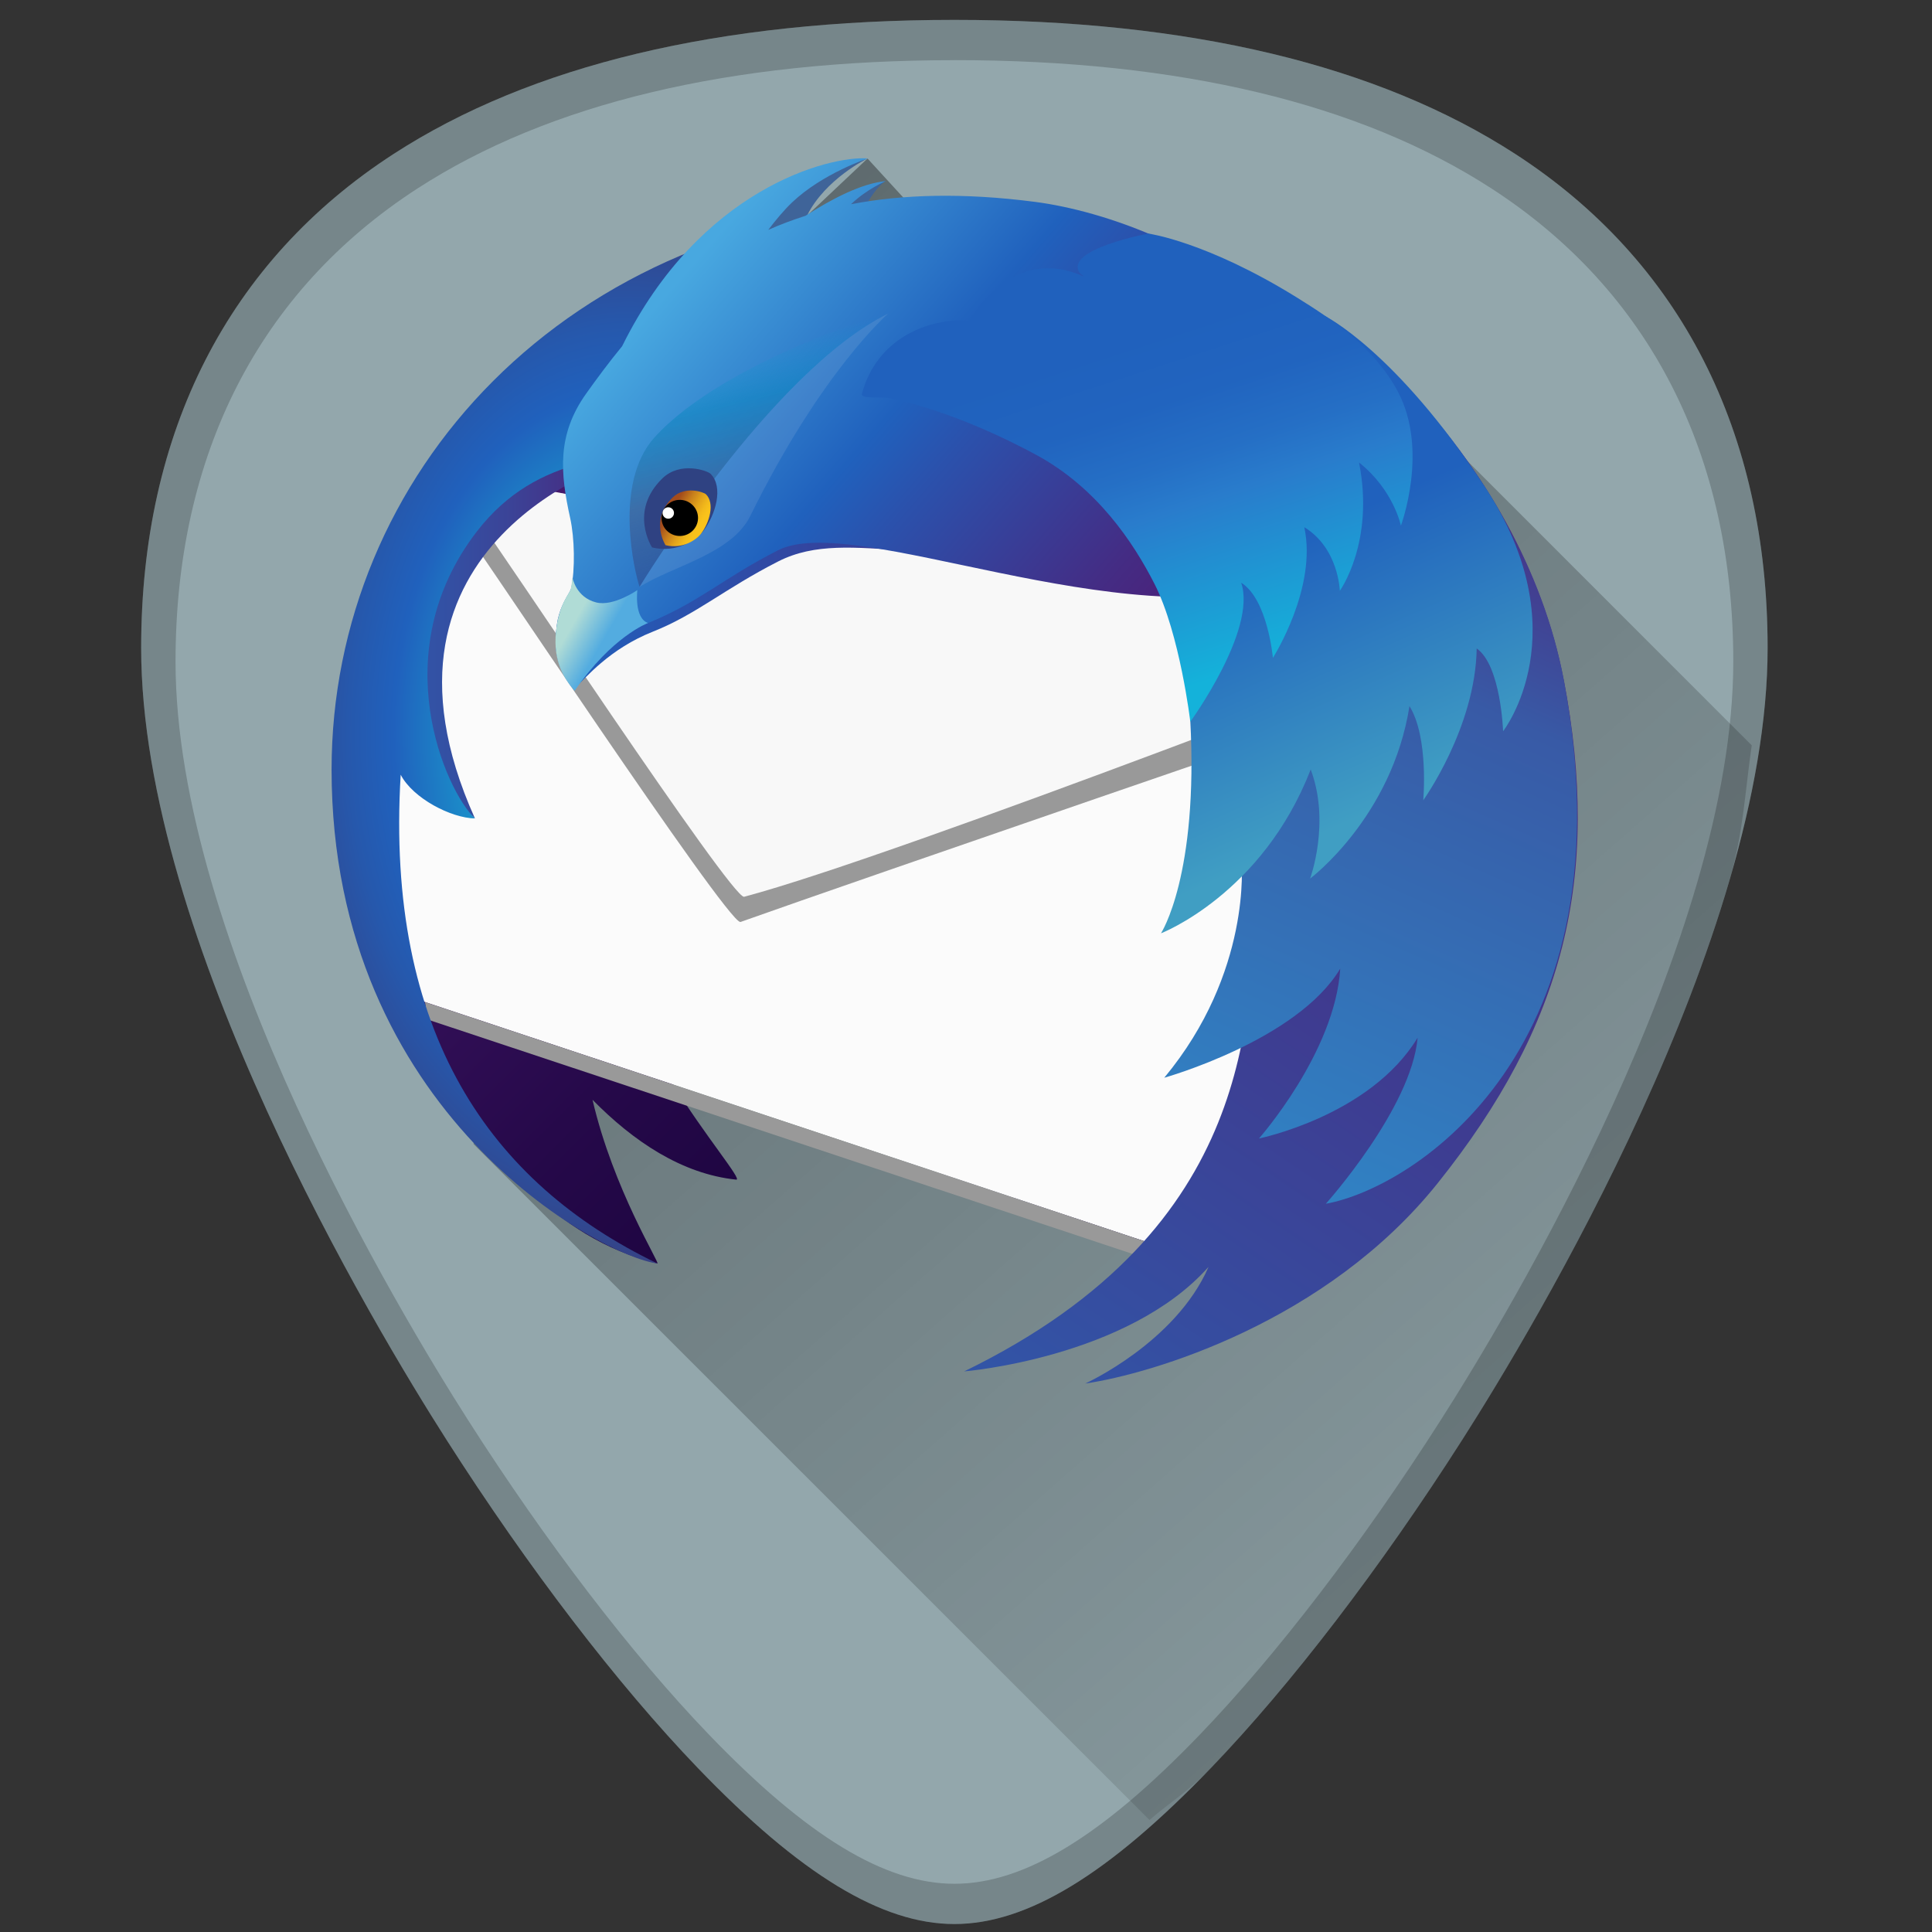 <?xml version="1.0" encoding="UTF-8" standalone="no"?>
<!-- Generator: Adobe Illustrator 19.0.0, SVG Export Plug-In . SVG Version: 6.00 Build 0)  -->

<svg
   xmlns:dc="http://purl.org/dc/elements/1.1/"
   xmlns:cc="http://creativecommons.org/ns#"
   xmlns:rdf="http://www.w3.org/1999/02/22-rdf-syntax-ns#"
   xmlns:svg="http://www.w3.org/2000/svg"
   xmlns="http://www.w3.org/2000/svg"
   xmlns:xlink="http://www.w3.org/1999/xlink"
   xmlns:sodipodi="http://sodipodi.sourceforge.net/DTD/sodipodi-0.dtd"
   xmlns:inkscape="http://www.inkscape.org/namespaces/inkscape"
   version="1.1"
   id="Capa_1"
   x="0px"
   y="0px"
   viewBox="0 0 48 48"
   xml:space="preserve"
   sodipodi:docname="thunderbird.svg"
   width="48"
   height="48"
   inkscape:version="0.92.3 (2405546, 2018-03-11)"><rect x="0" y="0" width="48" height="48" fill="#333333" stroke="none"/><defs
   id="defs39"><linearGradient
     inkscape:collect="always"
     id="linearGradient1041"><stop
       style="stop-color:#000000;stop-opacity:1;"
       offset="0"
       id="stop1037" /><stop
       style="stop-color:#000000;stop-opacity:0;"
       offset="1"
       id="stop1039" /></linearGradient><linearGradient
     gradientTransform="matrix(0.125,0,0,0.125,8.238,3.933)"
     y2="21.954"
     x2="150.407"
     y1="103.061"
     x1="176.76"
     gradientUnits="userSpaceOnUse"
     id="SVGID_15_"><stop
       id="stop181"
       style="stop-color:#14B2DA"
       offset="0" /><stop
       id="stop183"
       style="stop-color:#297CCC"
       offset="0.403" /><stop
       id="stop185"
       style="stop-color:#256FC5"
       offset="0.508" /><stop
       id="stop187"
       style="stop-color:#2164BF"
       offset="0.649" /><stop
       id="stop189"
       style="stop-color:#2061BD"
       offset="0.816" /><stop
       id="stop191"
       style="stop-color:#2061BD"
       offset="0.984" /></linearGradient><linearGradient
     gradientTransform="matrix(0.125,0,0,0.125,8.238,3.933)"
     y2="47.526"
     x2="169.43"
     y1="130.139"
     x1="206.211"
     gradientUnits="userSpaceOnUse"
     id="SVGID_14_"><stop
       id="stop174"
       style="stop-color:#409EC3"
       offset="0" /><stop
       id="stop176"
       style="stop-color:#2061BD"
       offset="0.62" /></linearGradient><linearGradient
     id="SVGID_13_"
     gradientUnits="userSpaceOnUse"
     x1="48.738"
     y1="14.373"
     x2="43.199"
     y2="11.303"
     gradientTransform="matrix(0.125,0.004,-0.004,0.125,11.321,11.094)"><stop
       offset="0"
       style="stop-color:#F9C21B"
       id="stop153" /><stop
       offset="0.148"
       style="stop-color:#F3BA1B"
       id="stop155" /><stop
       offset="0.379"
       style="stop-color:#E3A41B"
       id="stop157" /><stop
       offset="0.663"
       style="stop-color:#C9801C"
       id="stop159" /><stop
       offset="0.988"
       style="stop-color:#A44E1C"
       id="stop161" /><stop
       offset="1"
       style="stop-color:#A34C1C"
       id="stop163" /></linearGradient><linearGradient
     gradientTransform="matrix(0.125,0,0,0.125,8.238,3.933)"
     id="SVGID_12_"
     gradientUnits="userSpaceOnUse"
     x1="80.784"
     y1="38.025"
     x2="90.637"
     y2="77.544"><stop
       offset="0.007"
       style="stop-color:#1398D1;stop-opacity:0"
       id="stop138" /><stop
       offset="0.248"
       style="stop-color:#1187C2;stop-opacity:0.62"
       id="stop140" /><stop
       offset="0.642"
       style="stop-color:#3F6499;stop-opacity:0.71"
       id="stop142" /><stop
       offset="1"
       style="stop-color:#2F4282;stop-opacity:0.5"
       id="stop144" /></linearGradient><mask
     maskUnits="userSpaceOnUse"
     x="162.68"
     y="18.355"
     width="14.927"
     height="6.629"
     id="SVGID_9_"><g
       class="st13"
       id="g118"
       style="filter:url(#Adobe_OpacityMaskFilter)"><radialGradient
         id="SVGID_10_"
         cx="154.384"
         cy="67.998"
         r="51.967"
         gradientUnits="userSpaceOnUse"><stop
           offset="0.868"
           style="stop-color:#FFFFFF"
           id="stop111" /><stop
           offset="1"
           style="stop-color:#000000"
           id="stop113" /></radialGradient><rect
         x="91.295"
         y="-7.218"
         class="st14"
         width="100.015"
         height="93.339"
         id="rect116"
         style="fill:url(#SVGID_10_)" /></g></mask><filter
     id="Adobe_OpacityMaskFilter"
     filterUnits="userSpaceOnUse"
     x="162.68"
     y="18.355"
     width="14.927"
     height="6.629"><feColorMatrix
       type="matrix"
       values="1 0 0 0 0  0 1 0 0 0  0 0 1 0 0  0 0 0 1 0"
       id="feColorMatrix106" /></filter><radialGradient
     id="radialGradient2189"
     cx="154.384"
     cy="67.998"
     r="51.967"
     gradientUnits="userSpaceOnUse"><stop
       offset="0.868"
       style="stop-color:#FFFFFF"
       id="stop2185" /><stop
       offset="1"
       style="stop-color:#000000"
       id="stop2187" /></radialGradient><linearGradient
     id="SVGID_11_"
     gradientUnits="userSpaceOnUse"
     x1="176.214"
     y1="23.085"
     x2="164.24"
     y2="20.555"><stop
       offset="0"
       style="stop-color:#3092B9"
       id="stop121" /><stop
       offset="0.22"
       style="stop-color:#258DB6"
       id="stop123" /><stop
       offset="0.656"
       style="stop-color:#1685B1"
       id="stop125" /><stop
       offset="1"
       style="stop-color:#1082AF"
       id="stop127" /></linearGradient><linearGradient
     gradientTransform="matrix(0.125,0,0,0.125,8.238,3.933)"
     id="SVGID_8_"
     gradientUnits="userSpaceOnUse"
     x1="48.269"
     y1="92.034"
     x2="54.241"
     y2="95.468"><stop
       offset="0"
       style="stop-color:#B0DCD6"
       id="stop99" /><stop
       offset="1"
       style="stop-color:#53ACE0"
       id="stop101" /></linearGradient><linearGradient
     gradientTransform="matrix(0.125,0,0,0.125,8.238,3.933)"
     id="SVGID_7_"
     gradientUnits="userSpaceOnUse"
     x1="96.745"
     y1="278.646"
     x2="206.317"
     y2="32.542"><stop
       offset="0"
       style="stop-color:#29ABE2"
       id="stop88" /><stop
       offset="0.773"
       style="stop-color:#385AA6"
       id="stop90" /><stop
       offset="0.858"
       style="stop-color:#414293"
       id="stop92" /><stop
       offset="1"
       style="stop-color:#4E1D75"
       id="stop94" /></linearGradient><linearGradient
     gradientTransform="matrix(0.125,0,0,0.125,8.238,3.933)"
     id="SVGID_6_"
     gradientUnits="userSpaceOnUse"
     x1="19.676"
     y1="337.414"
     x2="217.835"
     y2="43.631"><stop
       offset="0.379"
       style="stop-color:#3156A8"
       id="stop81" /><stop
       offset="1"
       style="stop-color:#4E1D75"
       id="stop83" /></linearGradient><linearGradient
     gradientTransform="matrix(0.125,0,0,0.125,8.238,3.933)"
     id="SVGID_5_"
     gradientUnits="userSpaceOnUse"
     x1="66.174"
     y1="23.206"
     x2="167.264"
     y2="111.082"><stop
       offset="0.02"
       style="stop-color:#48A8E0"
       id="stop68" /><stop
       offset="0.388"
       style="stop-color:#2061BD"
       id="stop70" /><stop
       offset="0.497"
       style="stop-color:#2B51AC"
       id="stop72" /><stop
       offset="0.789"
       style="stop-color:#442C84"
       id="stop74" /><stop
       offset="0.941"
       style="stop-color:#4E1D75"
       id="stop76" /></linearGradient><linearGradient
     id="SVGID_4_"
     gradientUnits="userSpaceOnUse"
     x1="44.539"
     y1="57.897"
     x2="191.515"
     y2="57.897"><stop
       offset="0"
       style="stop-color:#2061BD"
       id="stop53" /><stop
       offset="0.185"
       style="stop-color:#2B51AC"
       id="stop55" /><stop
       offset="0.683"
       style="stop-color:#442C84"
       id="stop57" /><stop
       offset="0.941"
       style="stop-color:#4E1D75"
       id="stop59" /></linearGradient><radialGradient
     id="SVGID_3_"
     cx="59.073"
     cy="113.923"
     r="85.247"
     gradientTransform="matrix(0.125,0,0,0.182,8.238,-2.493)"
     gradientUnits="userSpaceOnUse"><stop
       offset="0.165"
       style="stop-color:#14CDDA"
       id="stop40" /><stop
       offset="0.548"
       style="stop-color:#2061BD"
       id="stop42" /><stop
       offset="0.655"
       style="stop-color:#2658AC"
       id="stop44" /><stop
       offset="0.864"
       style="stop-color:#373F81"
       id="stop46" /><stop
       offset="1"
       style="stop-color:#432D62"
       id="stop48" /></radialGradient><linearGradient
     gradientTransform="matrix(0.125,0,0,0.125,8.238,3.933)"
     id="SVGID_2_"
     gradientUnits="userSpaceOnUse"
     x1="10.243"
     y1="95.311"
     x2="57.704"
     y2="95.311"><stop
       offset="0"
       style="stop-color:#3156A8"
       id="stop27" /><stop
       offset="0.247"
       style="stop-color:#3351A4"
       id="stop29" /><stop
       offset="0.536"
       style="stop-color:#3B4397"
       id="stop31" /><stop
       offset="0.845"
       style="stop-color:#472C82"
       id="stop33" /><stop
       offset="1"
       style="stop-color:#4E1D75"
       id="stop35" /></linearGradient><linearGradient
     gradientTransform="matrix(0.125,0,0,0.125,8.238,3.933)"
     id="SVGID_1_"
     gradientUnits="userSpaceOnUse"
     x1="199.533"
     y1="201.907"
     x2="39.679"
     y2="42.053"><stop
       offset="0"
       style="stop-color:#130036"
       id="stop4" /><stop
       offset="0.23"
       style="stop-color:#18023B"
       id="stop6" /><stop
       offset="0.512"
       style="stop-color:#26094A"
       id="stop8" /><stop
       offset="0.821"
       style="stop-color:#3D1563"
       id="stop10" /><stop
       offset="1"
       style="stop-color:#4E1D75"
       id="stop12" /></linearGradient><linearGradient
     id="SVGID_1_-3"
     gradientUnits="userSpaceOnUse"
     x1="199.533"
     y1="201.907"
     x2="39.679"
     y2="42.053"><stop
       offset="0"
       style="stop-color:#130036"
       id="stop4-6" /><stop
       offset="0.23"
       style="stop-color:#18023B"
       id="stop6-7" /><stop
       offset="0.512"
       style="stop-color:#26094A"
       id="stop8-5" /><stop
       offset="0.821"
       style="stop-color:#3D1563"
       id="stop10-3" /><stop
       offset="1"
       style="stop-color:#4E1D75"
       id="stop12-5" /></linearGradient><linearGradient
     id="SVGID_2_-6"
     gradientUnits="userSpaceOnUse"
     x1="10.243"
     y1="95.311"
     x2="57.704"
     y2="95.311"><stop
       offset="0"
       style="stop-color:#3156A8"
       id="stop27-2" /><stop
       offset="0.247"
       style="stop-color:#3351A4"
       id="stop29-9" /><stop
       offset="0.536"
       style="stop-color:#3B4397"
       id="stop31-1" /><stop
       offset="0.845"
       style="stop-color:#472C82"
       id="stop33-2" /><stop
       offset="1"
       style="stop-color:#4E1D75"
       id="stop35-7" /></linearGradient><radialGradient
     id="SVGID_3_-0"
     cx="59.073"
     cy="113.923"
     r="85.247"
     gradientTransform="matrix(1,0,0,1.45,0,-51.265)"
     gradientUnits="userSpaceOnUse"><stop
       offset="0.165"
       style="stop-color:#14CDDA"
       id="stop40-9" /><stop
       offset="0.548"
       style="stop-color:#2061BD"
       id="stop42-3" /><stop
       offset="0.655"
       style="stop-color:#2658AC"
       id="stop44-6" /><stop
       offset="0.864"
       style="stop-color:#373F81"
       id="stop46-0" /><stop
       offset="1"
       style="stop-color:#432D62"
       id="stop48-6" /></radialGradient><linearGradient
     y2="57.897"
     x2="191.515"
     y1="57.897"
     x1="44.539"
     gradientUnits="userSpaceOnUse"
     id="SVGID_4_-2"><stop
       id="stop53-6"
       style="stop-color:#2061BD"
       offset="0" /><stop
       id="stop55-1"
       style="stop-color:#2B51AC"
       offset="0.185" /><stop
       id="stop57-8"
       style="stop-color:#442C84"
       offset="0.683" /><stop
       id="stop59-7"
       style="stop-color:#4E1D75"
       offset="0.941" /></linearGradient><linearGradient
     id="SVGID_5_-9"
     gradientUnits="userSpaceOnUse"
     x1="66.174"
     y1="23.206"
     x2="167.264"
     y2="111.082"><stop
       offset="0.02"
       style="stop-color:#48A8E0"
       id="stop68-2" /><stop
       offset="0.388"
       style="stop-color:#2061BD"
       id="stop70-0" /><stop
       offset="0.497"
       style="stop-color:#2B51AC"
       id="stop72-2" /><stop
       offset="0.789"
       style="stop-color:#442C84"
       id="stop74-3" /><stop
       offset="0.941"
       style="stop-color:#4E1D75"
       id="stop76-7" /></linearGradient><linearGradient
     id="SVGID_6_-5"
     gradientUnits="userSpaceOnUse"
     x1="19.676"
     y1="337.414"
     x2="217.835"
     y2="43.631"><stop
       offset="0.379"
       style="stop-color:#3156A8"
       id="stop81-9" /><stop
       offset="1"
       style="stop-color:#4E1D75"
       id="stop83-2" /></linearGradient><linearGradient
     id="SVGID_7_-2"
     gradientUnits="userSpaceOnUse"
     x1="96.745"
     y1="278.646"
     x2="206.317"
     y2="32.542"><stop
       offset="0"
       style="stop-color:#29ABE2"
       id="stop88-8" /><stop
       offset="0.773"
       style="stop-color:#385AA6"
       id="stop90-9" /><stop
       offset="0.858"
       style="stop-color:#414293"
       id="stop92-7" /><stop
       offset="1"
       style="stop-color:#4E1D75"
       id="stop94-3" /></linearGradient><linearGradient
     id="SVGID_8_-6"
     gradientUnits="userSpaceOnUse"
     x1="48.269"
     y1="92.034"
     x2="54.241"
     y2="95.468"><stop
       offset="0"
       style="stop-color:#B0DCD6"
       id="stop99-1" /><stop
       offset="1"
       style="stop-color:#53ACE0"
       id="stop101-2" /></linearGradient><mask
     maskUnits="userSpaceOnUse"
     x="162.68"
     y="18.355"
     width="14.927"
     height="6.629"
     id="SVGID_9_-9"><g
       class="st13"
       id="g118-3"
       style="filter:url(#Adobe_OpacityMaskFilter-8)"><radialGradient
         id="SVGID_10_-1"
         cx="154.384"
         cy="67.998"
         r="51.967"
         gradientUnits="userSpaceOnUse"><stop
           offset="0.868"
           style="stop-color:#FFFFFF"
           id="stop111-9" /><stop
           offset="1"
           style="stop-color:#000000"
           id="stop113-4" /></radialGradient><rect
         x="91.295"
         y="-7.218"
         class="st14"
         width="100.015"
         height="93.339"
         id="rect116-7"
         style="fill:url(#SVGID_10_-1)" /></g></mask><filter
     id="Adobe_OpacityMaskFilter-8"
     filterUnits="userSpaceOnUse"
     x="162.68"
     y="18.355"
     width="14.927"
     height="6.629"><feColorMatrix
       type="matrix"
       values="1 0 0 0 0  0 1 0 0 0  0 0 1 0 0  0 0 0 1 0"
       id="feColorMatrix106-4" /></filter><radialGradient
     id="radialGradient2382"
     cx="154.384"
     cy="67.998"
     r="51.967"
     gradientUnits="userSpaceOnUse"><stop
       offset="0.868"
       style="stop-color:#FFFFFF"
       id="stop2378" /><stop
       offset="1"
       style="stop-color:#000000"
       id="stop2380" /></radialGradient><linearGradient
     y2="20.555"
     x2="164.24"
     y1="23.085"
     x1="176.214"
     gradientUnits="userSpaceOnUse"
     id="SVGID_11_-5"><stop
       id="stop121-0"
       style="stop-color:#3092B9"
       offset="0" /><stop
       id="stop123-3"
       style="stop-color:#258DB6"
       offset="0.22" /><stop
       id="stop125-6"
       style="stop-color:#1685B1"
       offset="0.656" /><stop
       id="stop127-1"
       style="stop-color:#1082AF"
       offset="1" /></linearGradient><linearGradient
     id="SVGID_12_-0"
     gradientUnits="userSpaceOnUse"
     x1="80.784"
     y1="38.025"
     x2="90.637"
     y2="77.544"><stop
       offset="0.007"
       style="stop-color:#1398D1;stop-opacity:0"
       id="stop138-6" /><stop
       offset="0.248"
       style="stop-color:#1187C2;stop-opacity:0.62"
       id="stop140-3" /><stop
       offset="0.642"
       style="stop-color:#3F6499;stop-opacity:0.71"
       id="stop142-2" /><stop
       offset="1"
       style="stop-color:#2F4282;stop-opacity:0.5"
       id="stop144-0" /></linearGradient><linearGradient
     id="SVGID_13_-6"
     gradientUnits="userSpaceOnUse"
     x1="48.738"
     y1="14.373"
     x2="43.199"
     y2="11.303"
     gradientTransform="matrix(0.999,0.035,-0.035,0.999,24.591,57.12)"><stop
       offset="0"
       style="stop-color:#F9C21B"
       id="stop153-1" /><stop
       offset="0.148"
       style="stop-color:#F3BA1B"
       id="stop155-5" /><stop
       offset="0.379"
       style="stop-color:#E3A41B"
       id="stop157-5" /><stop
       offset="0.663"
       style="stop-color:#C9801C"
       id="stop159-4" /><stop
       offset="0.988"
       style="stop-color:#A44E1C"
       id="stop161-7" /><stop
       offset="1"
       style="stop-color:#A34C1C"
       id="stop163-6" /></linearGradient><linearGradient
     y2="47.526"
     x2="169.43"
     y1="130.139"
     x1="206.211"
     gradientUnits="userSpaceOnUse"
     id="SVGID_14_-5"><stop
       id="stop174-6"
       style="stop-color:#409EC3"
       offset="0" /><stop
       id="stop176-9"
       style="stop-color:#2061BD"
       offset="0.62" /></linearGradient><linearGradient
     y2="21.954"
     x2="150.407"
     y1="103.061"
     x1="176.76"
     gradientUnits="userSpaceOnUse"
     id="SVGID_15_-3"><stop
       id="stop181-7"
       style="stop-color:#14B2DA"
       offset="0" /><stop
       id="stop183-4"
       style="stop-color:#297CCC"
       offset="0.403" /><stop
       id="stop185-5"
       style="stop-color:#256FC5"
       offset="0.508" /><stop
       id="stop187-2"
       style="stop-color:#2164BF"
       offset="0.649" /><stop
       id="stop189-5"
       style="stop-color:#2061BD"
       offset="0.816" /><stop
       id="stop191-4"
       style="stop-color:#2061BD"
       offset="0.984" /></linearGradient><linearGradient
     inkscape:collect="always"
     xlink:href="#linearGradient1041"
     id="linearGradient1063"
     gradientUnits="userSpaceOnUse"
     x1="12.329"
     y1="4.157"
     x2="49.302"
     y2="46.133" /></defs><sodipodi:namedview
   pagecolor="#ffffff"
   bordercolor="#666666"
   borderopacity="1"
   objecttolerance="10"
   gridtolerance="10"
   guidetolerance="10"
   inkscape:pageopacity="0"
   inkscape:pageshadow="2"
   inkscape:window-width="1366"
   inkscape:window-height="719"
   id="namedview37"
   showgrid="false"
   showguides="true"
   inkscape:guide-bbox="true"
   inkscape:zoom="2.65625"
   inkscape:cx="24"
   inkscape:cy="24"
   inkscape:window-x="0"
   inkscape:window-y="25"
   inkscape:window-maximized="1"
   inkscape:current-layer="Capa_1" />
<path
   style="fill:#93a7ac;stroke-width:0.092;fill-opacity:1"
   d="m 23.713,0.494 c -5.833,0 -10.522,1.12 -13.936,3.332 -4.101,2.657 -6.27,6.902 -6.27,12.271 0,7.227 5.806,16.885 7.586,19.674 2.032,3.183 4.25,6.08 6.246,8.156 2.542,2.644 4.568,3.875 6.373,3.875 1.805,0 3.829,-1.231 6.371,-3.875 1.996,-2.076 4.214,-4.973 6.246,-8.156 C 38.11,32.983 43.916,23.324 43.916,16.098 43.916,10.728 41.75,6.484 37.648,3.826 34.235,1.615 29.546,0.494 23.713,0.494 Z"
   id="path833"
   inkscape:connector-curvature="0" /><path
   style="fill:url(#linearGradient1063);fill-opacity:1;stroke:none;stroke-width:1px;stroke-linecap:butt;stroke-linejoin:miter;stroke-opacity:1;opacity:0.4"
   d="m 28.559,45.217 c 0.513,-0.447 0.966,-0.707 1.525,-1.289 1.996,-2.076 4.214,-4.973 6.246,-8.156 0.89,-1.394 2.787,-4.505 4.461,-8.172 0.837,-1.833 1.617,-3.806 2.189,-5.771 0.331,-1.135 0.38,-2.208 0.541,-3.311 L 34.725,9.721 30.871,14.104 21.553,3.938 l -1.5,1.416 -4.807,4.246 -3.012,11.766 -0.469,7.059 z"
   id="path1027"
   inkscape:connector-curvature="0" />

<g
   id="g6"
   transform="translate(0,-464)">
</g>
<g
   id="g8"
   transform="translate(0,-464)">
</g>
<g
   id="g10"
   transform="translate(0,-464)">
</g>
<g
   id="g12"
   transform="translate(0,-464)">
</g>
<g
   id="g14"
   transform="translate(0,-464)">
</g>
<g
   id="g16"
   transform="translate(0,-464)">
</g>
<g
   id="g18"
   transform="translate(0,-464)">
</g>
<g
   id="g20"
   transform="translate(0,-464)">
</g>
<g
   id="g22"
   transform="translate(0,-464)">
</g>
<g
   id="g24"
   transform="translate(0,-464)">
</g>
<g
   id="g26"
   transform="translate(0,-464)">
</g>
<g
   id="g28"
   transform="translate(0,-464)">
</g>
<g
   id="g30"
   transform="translate(0,-464)">
</g>
<g
   id="g32"
   transform="translate(0,-464)">
</g>
<g
   id="g34"
   transform="translate(0,-464)">
</g>
<g
   id="g1406"><path
     inkscape:connector-curvature="0"
     style="fill:url(#SVGID_1_);stroke-width:0.125"
     id="path15"
     d="M 31.917,8.383 C 30.099,7.195 27.775,6.811 26.491,6.677 c -1.373,-0.144 -2.566,-0.118 -3.615,0.036 -0.089,-9.956e-4 -0.177,-0.005 -0.267,-0.005 -0.068,0 -0.135,0.003 -0.204,0.004 0.028,-0.034 0.048,-0.056 0.048,-0.056 0,0 -0.055,0.009 -0.163,0.058 -0.341,0.006 -0.68,0.017 -1.014,0.04 0.465,-0.51 0.846,-0.777 0.846,-0.777 0,0 -0.452,0.066 -1.278,0.814 -0.393,0.036 -0.78,0.084 -1.161,0.144 0.867,-1.174 1.775,-1.668 1.775,-1.668 0,0 -1.1,-0.224 -2.822,1.506 -0.144,0.145 -0.278,0.295 -0.407,0.448 -5.018,1.214 -8.61,4.455 -8.61,8.264 0,0.747 -0.229,1.568 0.018,2.389 -0.099,1.31 0.112,4.886 0.112,4.886 0,0 1.359,7.352 6.583,8.631 0.083,0.02 -1.092,-1.833 -1.611,-4.067 1.012,1.029 2.217,1.843 3.57,1.984 0.166,0.017 -0.773,-1.083 -1.595,-2.411 l 11.872,4 c 6.209,-2.667 5.486,-2.427 6.819,-3.871 2.937,-3.179 3.348,-4.983 2.608,-10.309 -0.501,-3.595 -3.154,-7.156 -6.079,-8.332 z"
     class="st1" /><polygon
     style="fill:#fbfbfb"
     id="polygon17"
     points="22.687,62.276 8.546,142.68 16.387,166.974 172.911,219.015 201.939,95.591 "
     class="st2"
     transform="matrix(0.125,0,0,0.125,8.238,3.933)" /><g
     id="g21"
     transform="matrix(0.125,0,0,0.125,8.238,3.933)"><path
       style="fill:#999999"
       inkscape:connector-curvature="0"
       id="path19"
       d="m 23.128,65.01 c 0.785,1.689 0.554,2.089 0.065,2.089 -0.22,0 -0.492,-0.081 -0.747,-0.161 -0.255,-0.081 -0.494,-0.161 -0.648,-0.161 -0.433,0 -0.189,0.639 2.263,3.72 3.468,4.406 54.399,81.293 57.182,81.293 0.015,0 0.028,-0.002 0.04,-0.006 23.71,-8.448 124.543,-43.058 124.543,-43.058 L 195.51,93.697 23.128,65.01"
       class="st3" /></g><path
     style="fill:#f8f8f8;stroke-width:0.125"
     inkscape:connector-curvature="0"
     id="path23"
     d="m 11.323,11.846 c 0,0 0.095,0.493 0.537,1.039 0.439,0.551 6.332,9.474 6.628,9.395 3.861,-1.025 17.867,-6.478 17.867,-6.478 z"
     class="st4" /><polygon
     style="fill:#999999"
     id="polygon25"
     points="18.568,167.703 19.094,171.178 168.976,221.012 167.321,217.161 "
     class="st3"
     transform="matrix(0.125,0,0,0.125,8.238,3.933)" /><path
     inkscape:connector-curvature="0"
     style="fill:url(#SVGID_2_);stroke-width:0.125"
     id="path38"
     d="m 15.472,11.429 c 0,0 -6.785,1.987 -3.672,8.905 0,0 -1.428,-1.307 -2.277,-2.978 -0.038,-0.075 1.417,-5.244 1.417,-5.244 z"
     class="st5" /><path
     inkscape:connector-curvature="0"
     style="fill:url(#SVGID_3_);stroke-width:0.125"
     id="path51"
     d="M 11.8,20.334 C 11.21,20.324 10.262,19.837 9.955,19.248 9.57,25.654 12.184,29.395 16.333,31.39 14.977,31.234 8.238,27.678 8.238,19.12 c 0,-7.277 5.774,-13.781 14.811,-14.079 0.055,0.408 -4.48,1.431 -4.625,1.912 -0.225,0.749 -0.743,1.564 -1.179,2.217 -0.591,0.885 0.822,1.642 -0.217,1.881 -1.563,0.359 -3.648,0.16 -5.185,2.159 -2.311,3.004 -0.769,6.441 -0.042,7.126 z"
     class="st6" /><g
     id="g64"
     transform="matrix(0.125,0,0,0.125,8.238,3.933)"><linearGradient
       y2="57.897"
       x2="191.515"
       y1="57.897"
       x1="44.539"
       gradientUnits="userSpaceOnUse"
       id="linearGradient2252"><stop
         id="stop2244"
         style="stop-color:#2061BD"
         offset="0" /><stop
         id="stop2246"
         style="stop-color:#2B51AC"
         offset="0.185" /><stop
         id="stop2248"
         style="stop-color:#442C84"
         offset="0.683" /><stop
         id="stop2250"
         style="stop-color:#4E1D75"
         offset="0.941" /></linearGradient><path
       inkscape:connector-curvature="0"
       style="fill:url(#SVGID_4_)"
       id="path62"
       d="M 137.048,10.699 C 90.366,7.117 66.341,25.796 50.918,47.516 c -5.617,7.906 -5.002,15.166 -3.068,23.937 0.831,3.744 1.671,5.538 0.659,9.355 -0.558,2.106 -0.465,4.072 -1.158,5.314 -0.959,1.717 -2.18,3.594 -2.589,6.677 -1.022,7.699 1.703,10.151 3.406,12.741 2.426,-2.409 7.165,-8.079 15.71,-11.466 8.545,-3.387 14.167,-8.477 24.876,-13.941 14.632,-7.463 31.782,3.859 64.3,-6.796 C 163.06,70.058 186.056,35.993 191.515,34.685 176.312,17.873 150.448,11.726 137.048,10.699 Z"
       class="st7" /></g><path
     style="fill:#3f6499;stroke-width:0.125"
     inkscape:connector-curvature="0"
     id="path66"
     d="m 21.552,3.937 c 0,0 -1.045,0.505 -1.5,1.417 1.051,-0.53 1.661,-0.819 1.949,-0.853 0,0 -0.276,0.134 -0.619,0.861 0.606,-0.194 0.814,-0.316 0.98,-0.318 0,0 -0.048,0.076 -0.092,0.803 -0.93,-0.301 -2.72,0.05 -3.672,0.646 -0.323,-1.722 2.953,-2.555 2.953,-2.555 z"
     class="st8" /><path
     inkscape:connector-curvature="0"
     style="fill:url(#SVGID_5_);stroke-width:0.125"
     id="path79"
     d="M 25.711,5.015 C 23.917,4.783 22.418,4.829 21.143,5.074 c 0.401,-0.384 0.865,-0.574 0.865,-0.574 -0.601,0.053 -1.352,0.446 -1.995,0.861 -0.324,0.104 -0.634,0.22 -0.926,0.351 0.179,-0.236 0.388,-0.489 0.592,-0.683 0.757,-0.72 1.881,-1.093 1.881,-1.093 -0.96,-0.07 -4.171,0.752 -6.103,4.665 -0.317,0.386 -0.612,0.782 -0.894,1.178 -0.727,1.023 -0.647,1.963 -0.396,3.098 0.107,0.485 0.126,1.259 0.021,1.759 -0.021,0.1 -0.296,0.359 -0.367,1.057 -0.075,0.74 0.189,1.104 0.449,1.404 0.925,-1.353 1.838,-1.621 1.838,-1.621 1.295,-0.531 1.834,-1.097 3.22,-1.804 1.894,-0.966 8.517,2.188 12.726,0.808 C 33.348,14.057 31.555,8.545 32.262,8.375 30.293,6.199 27.436,5.239 25.711,5.015 Z"
     class="st9" /><path
     inkscape:connector-curvature="0"
     style="fill:url(#SVGID_6_);stroke-width:0.125"
     id="path86"
     d="M 38.848,16.882 C 37.811,11.462 32.819,6.53 28.805,6.257 c -1.782,-0.121 -1.234,0.792 -2.349,1.14 -4.804,1.499 -4.877,2.375 -4.877,2.375 10.186,0.479 10.34,10.539 7.613,13.084 0.768,-0.179 1.6,-1.117 2.364,-2.591 -0.092,0.618 -0.17,1.376 -0.285,2.223 -0.35,2.582 0.103,7.975 -7.316,11.584 0,0 4.058,-0.332 6.071,-2.597 -0.818,1.882 -3.064,2.899 -3.064,2.899 1.653,-0.242 5.994,-1.523 8.759,-4.981 3.13,-3.914 4.071,-7.587 3.129,-12.51 z"
     class="st10" /><path
     inkscape:connector-curvature="0"
     style="fill:url(#SVGID_7_);stroke-width:0.125"
     id="path97"
     d="m 28.922,26.777 c 0,0 3.309,-0.925 4.376,-2.712 -0.129,2.083 -2.019,4.22 -2.019,4.22 0,0 2.763,-0.559 3.941,-2.503 -0.153,1.754 -2.28,4.125 -2.28,4.125 2.175,-0.39 7.638,-3.842 5.91,-13.025 -1.021,-5.423 -6.029,-10.351 -10.044,-10.625 -1.782,-0.121 -1.234,0.792 -2.349,1.14 -4.804,1.499 -4.877,2.375 -4.877,2.375 10.186,0.479 12.893,5.81 7.613,12.941 0.768,-0.179 1.075,-0.601 1.652,-1.291 -4.8e-4,0 0.261,2.73 -1.921,5.356 z"
     class="st11" /><path
     inkscape:connector-curvature="0"
     style="fill:url(#SVGID_8_);stroke-width:0.125"
     id="path104"
     d="m 15.836,14.66 c 0,0 -0.592,0.414 -1.02,0.308 -0.507,-0.124 -0.593,-0.616 -0.593,-0.616 -0.011,0.101 -0.024,0.198 -0.043,0.285 -0.021,0.1 -0.296,0.359 -0.367,1.057 -0.075,0.74 0.202,1.169 0.463,1.47 0.925,-1.353 1.824,-1.686 1.824,-1.686 -0.352,-0.123 -0.265,-0.817 -0.265,-0.817 z"
     class="st12" /><g
     id="g136"
     mask="url(#SVGID_9_)"
     class="st15"
     transform="matrix(0.125,0,0,0.125,8.238,3.933)"><g
       style="opacity:0.6"
       id="g134"
       class="st16"><g
         style="opacity:0.2"
         id="g132"
         class="st17"><linearGradient
           y2="20.555"
           x2="164.24"
           y1="23.085"
           x1="176.214"
           gradientUnits="userSpaceOnUse"
           id="linearGradient2269"><stop
             id="stop2261"
             style="stop-color:#3092B9"
             offset="0" /><stop
             id="stop2263"
             style="stop-color:#258DB6"
             offset="0.22" /><stop
             id="stop2265"
             style="stop-color:#1685B1"
             offset="0.656" /><stop
             id="stop2267"
             style="stop-color:#1082AF"
             offset="1" /></linearGradient><path
           inkscape:connector-curvature="0"
           style="fill:url(#SVGID_11_)"
           id="path130"
           d="m 163.513,18.434 c 1.106,-0.287 5.621,0.204 8.584,1.533 2.964,1.329 8.073,3.679 3.986,4.701 -4.088,1.022 -6.438,-0.613 -8.482,-2.351 -2.044,-1.738 -6.847,-3.168 -4.088,-3.883 z"
           class="st18" /></g></g></g><path
     inkscape:connector-curvature="0"
     style="fill:url(#SVGID_12_);stroke-width:0.125"
     id="path147"
     d="m 15.891,14.579 c 0,0 3.245,-5.348 6.179,-6.792 0.272,-0.137 -4.062,1.152 -5.807,3.078 -1.037,1.144 -0.488,3.385 -0.373,3.714 z"
     class="st19" /><path
     style="opacity:0.1;fill:#f2f2f2;stroke-width:0.125"
     inkscape:connector-curvature="0"
     id="path149"
     d="m 15.891,14.579 c 0.003,-0.002 0.006,-0.004 0.009,-0.005 0.839,-0.519 2.277,-0.817 2.741,-1.757 1.785,-3.619 3.429,-5.029 3.429,-5.029 -2.934,1.443 -6.18,6.791 -6.18,6.791 z"
     class="st20" /><path
     style="fill:#2f4282;stroke-width:0.125"
     inkscape:connector-curvature="0"
     id="path151"
     d="m 16.2,13.601 c 0,0 -0.585,-0.897 0.257,-1.716 0.445,-0.431 1.118,-0.192 1.196,-0.114 0.331,0.329 0.123,1.022 -0.175,1.415 -0.169,0.221 -0.659,0.565 -1.278,0.415 z"
     class="st21" /><path
     inkscape:connector-curvature="0"
     style="fill:url(#SVGID_13_);stroke-width:0.125"
     id="path166"
     d="m 16.535,13.545 c 0,0 -0.404,-0.62 0.178,-1.186 0.307,-0.298 0.772,-0.132 0.826,-0.079 0.229,0.227 0.085,0.707 -0.121,0.978 -0.116,0.153 -0.456,0.391 -0.883,0.287 z"
     class="st22" /><path
     style="stroke-width:0.125"
     inkscape:connector-curvature="0"
     id="path168"
     d="m 17.342,12.883 c -0.009,0.248 -0.219,0.442 -0.469,0.433 -0.25,-0.009 -0.446,-0.216 -0.437,-0.464 0.009,-0.248 0.219,-0.441 0.469,-0.433 0.25,0.009 0.445,0.217 0.437,0.464 z" /><circle
     class="st24"
     cx="16.603"
     cy="12.745"
     r="0.142"
     id="circle172"
     style="fill:#ffffff;stroke-width:0.125" /><path
     class="st23"
     d="M 36.884,12.083 C 34.662,8.701 32.902,7.842 32.902,7.842 c 0,0 0.081,2.463 1.314,3.652 0.141,0.136 -1.476,-1.057 -1.476,-1.057 0,0 -0.346,1.138 0.447,2.446 -0.23,-0.306 -0.382,-0.422 -0.382,-0.422 0,0 -1.493,0.688 -1.933,1.643 -0.228,-0.429 -0.398,-0.682 -0.398,-0.682 0,0 -1.032,2.061 -0.903,4.45 0.211,3.885 -0.727,5.316 -0.727,5.316 0,0 2.514,-0.965 3.72,-4.07 0.498,1.32 -0.015,2.71 -0.015,2.71 0,0 2.032,-1.518 2.469,-4.285 0.484,0.781 0.342,2.34 0.342,2.34 0,0 1.297,-1.805 1.328,-3.772 0.601,0.419 0.656,2.056 0.656,2.056 0,0 1.923,-2.458 -0.459,-6.083 z"
     id="path179"
     style="fill:url(#SVGID_14_);stroke-width:0.125"
     inkscape:connector-curvature="0" /><path
     class="st25"
     d="m 34.725,9.72 c -0.581,-1.082 -1.605,-1.771 -2.505,-2.329 -2.245,-1.392 -3.689,-1.588 -3.689,-1.588 0,0 -2.072,0.385 -1.716,0.962 0.018,0.03 0.061,0.067 0.121,0.11 -1.818,-0.837 -2.849,1.088 -2.849,1.088 -1.039,-0.063 -2.303,0.448 -2.672,1.818 -0.038,0.142 0.465,0.062 0.724,0.118 1.514,0.329 2.94,1.043 3.595,1.396 1.524,0.821 2.428,2.188 2.95,3.213 0.631,1.24 0.889,3.423 0.889,3.423 0,0 1.661,-2.282 1.264,-3.454 0.658,0.409 0.788,1.867 0.788,1.867 0,0 1.108,-1.735 0.78,-3.246 0.854,0.521 0.883,1.58 0.883,1.58 0,0 0.87,-1.207 0.477,-3.188 0.86,0.684 1.04,1.569 1.04,1.569 0,0 0.703,-1.88 -0.08,-3.338 z"
     id="path194"
     style="fill:url(#SVGID_15_);stroke-width:0.125"
     inkscape:connector-curvature="0" /></g><path
   style="fill:#000000;fill-opacity:1;stroke-width:0.088;opacity:0.2"
   d="m 23.713,0.494 c -5.833,0 -10.522,1.12 -13.936,3.332 -4.101,2.657 -6.27,6.902 -6.27,12.271 0,7.227 5.806,16.885 7.586,19.674 2.032,3.183 4.25,6.08 6.246,8.156 2.542,2.644 4.568,3.875 6.373,3.875 1.805,0 3.829,-1.231 6.371,-3.875 1.996,-2.076 4.214,-4.973 6.246,-8.156 C 38.11,32.983 43.916,23.324 43.916,16.098 43.916,10.728 41.75,6.484 37.648,3.826 34.235,1.615 29.546,0.494 23.713,0.494 Z m 0,1 c 5.587,0 10.077,1.073 13.346,3.191 3.928,2.545 6.004,6.609 6.004,11.752 0,6.921 -5.561,16.171 -7.266,18.842 -1.946,3.049 -4.071,5.824 -5.982,7.812 -2.435,2.533 -4.373,3.711 -6.102,3.711 -1.729,0 -3.669,-1.178 -6.104,-3.711 -1.912,-1.989 -4.037,-4.764 -5.982,-7.812 C 9.923,32.609 4.361,23.359 4.361,16.438 c 0,-5.143 2.078,-9.207 6.006,-11.752 3.269,-2.118 7.759,-3.191 13.346,-3.191 z"
   id="path833-6"
   inkscape:connector-curvature="0" /></svg>